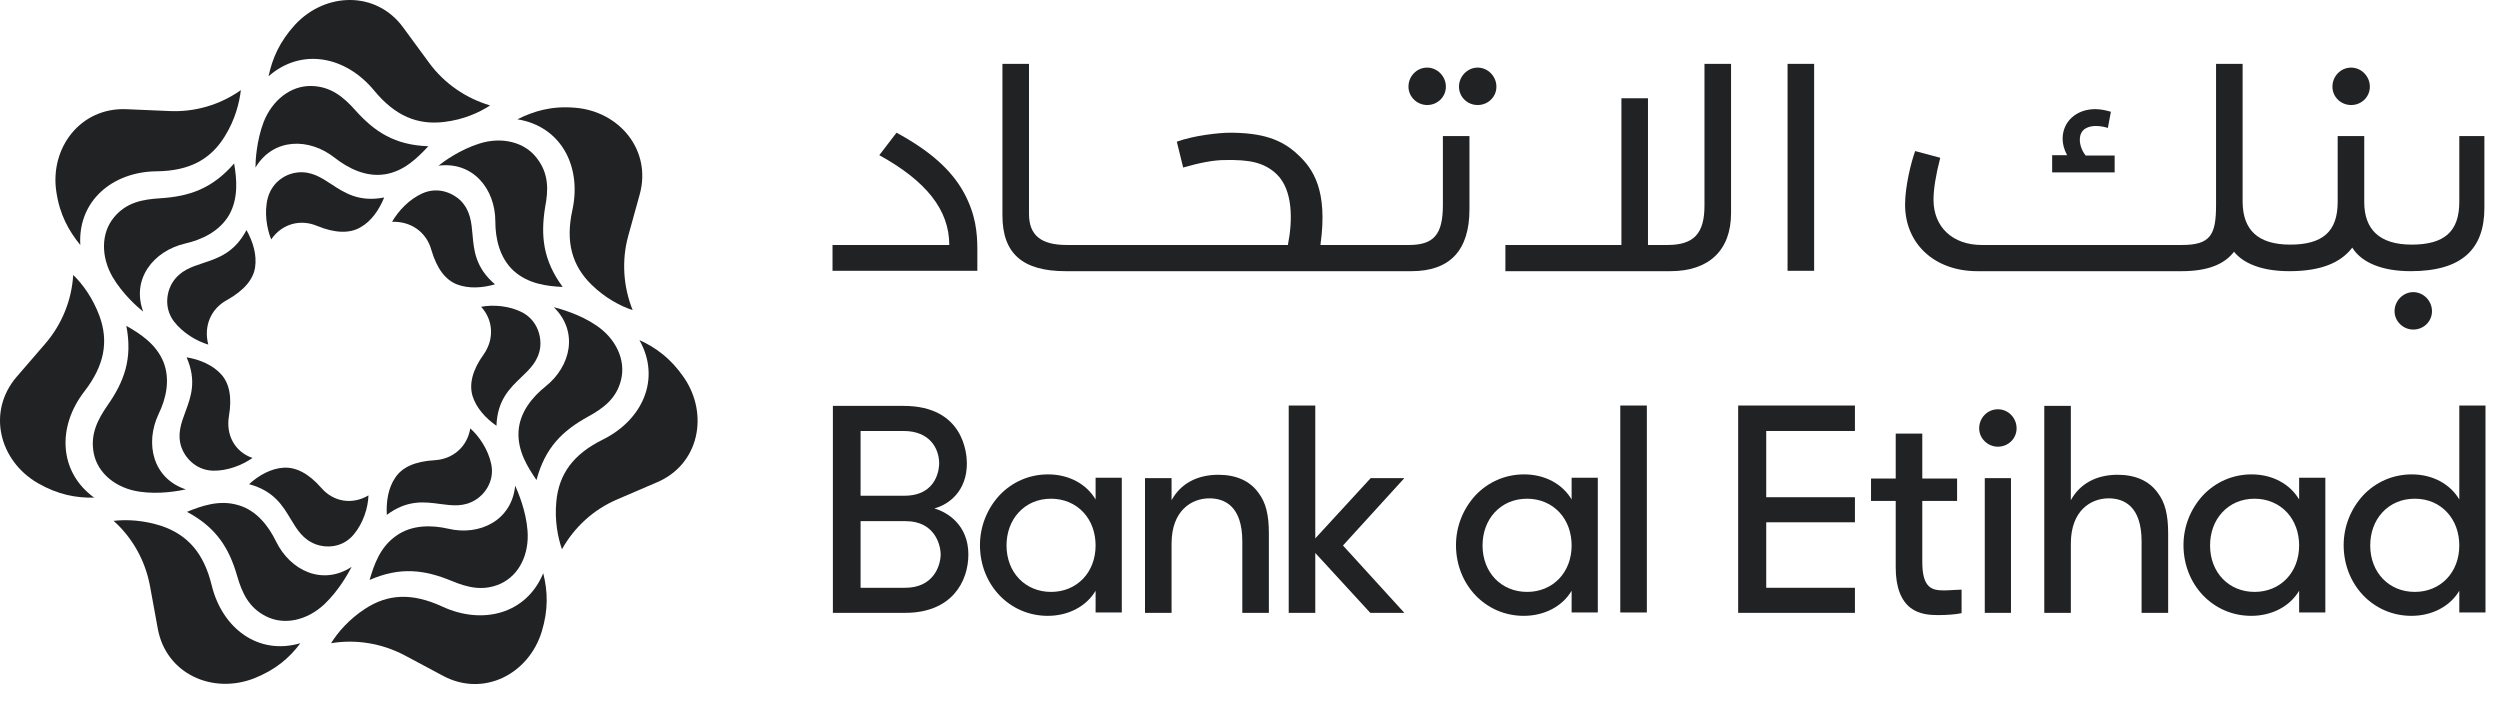 <svg width="142" height="40" viewBox="0 0 142 40" fill="none" xmlns="http://www.w3.org/2000/svg">
<g clip-path="url(#clip0_51_850)">
<path d="M25.244 6.924C23.714 7.116 22.439 6.584 21.248 5.139C19.633 3.183 17.124 2.694 15.254 4.331C15.466 3.332 15.87 2.376 16.763 1.398C18.485 -0.452 21.376 -0.537 22.906 1.568L24.373 3.566C25.244 4.756 26.477 5.585 27.837 5.989C27.221 6.393 26.328 6.797 25.244 6.924Z" fill="#212224"/>
<path d="M17.677 4.884C16.508 4.863 15.466 5.692 14.977 6.924C14.573 7.987 14.51 9.114 14.51 9.518C15.53 7.817 17.571 7.817 19.016 8.965C19.781 9.56 20.78 10.07 21.864 9.9C22.949 9.73 23.714 8.965 24.33 8.306C22.417 8.242 21.269 7.477 20.185 6.265C19.505 5.5 18.782 4.905 17.677 4.884Z" fill="#212224"/>
<path d="M20.462 12.919C19.866 13.259 19.059 13.259 18.017 12.834C17.061 12.43 16.019 12.706 15.403 13.599C15.148 12.961 14.999 12.047 15.211 11.239C15.488 10.24 16.359 9.837 16.912 9.794C17.687 9.719 18.236 10.079 18.825 10.465C19.576 10.958 20.392 11.492 21.822 11.218C21.524 11.941 21.078 12.579 20.462 12.919Z" fill="#212224"/>
<path d="M12.894 17.042C13.872 16.49 14.382 15.873 14.488 15.193C14.595 14.492 14.382 13.748 14 13.068C13.32 14.354 12.394 14.659 11.539 14.941C10.869 15.162 10.242 15.368 9.812 16.022C9.514 16.469 9.259 17.425 9.876 18.254C10.386 18.913 11.172 19.381 11.831 19.572C11.555 18.53 11.98 17.531 12.894 17.042Z" fill="#212224"/>
<path d="M6.475 12.345C5.731 13.238 5.731 14.577 6.39 15.725C6.964 16.702 7.814 17.446 8.133 17.701C7.453 15.852 8.707 14.258 10.514 13.833C11.449 13.62 12.469 13.153 13.022 12.196C13.553 11.239 13.447 10.155 13.298 9.284C12.044 10.729 10.747 11.155 9.111 11.261C8.09 11.325 7.176 11.495 6.475 12.345Z" fill="#212224"/>
<path d="M8.898 9.73C10.769 9.709 11.98 9.05 12.788 7.711C13.362 6.776 13.596 5.84 13.681 5.118C12.512 5.947 11.088 6.372 9.642 6.308L7.176 6.202C4.562 6.095 2.819 8.412 3.201 10.899C3.393 12.196 3.903 13.11 4.562 13.918C4.413 11.41 6.39 9.752 8.898 9.73Z" fill="#212224"/>
<path d="M13.001 23.653C13.192 22.548 13.022 21.761 12.554 21.251C12.086 20.741 11.364 20.422 10.598 20.295C11.183 21.631 10.844 22.545 10.531 23.387C10.287 24.046 10.059 24.66 10.301 25.396C10.471 25.906 11.045 26.693 12.086 26.735C12.915 26.757 13.766 26.416 14.34 26.013C13.319 25.651 12.83 24.695 13.001 23.653Z" fill="#212224"/>
<path d="M5.327 25.758C5.561 26.905 6.602 27.734 7.92 27.926C9.047 28.096 10.152 27.883 10.556 27.798C8.686 27.182 8.218 25.205 9.004 23.526C9.43 22.654 9.685 21.57 9.281 20.55C8.856 19.529 7.963 18.956 7.176 18.509C7.538 20.38 7.049 21.676 6.114 23.015C5.54 23.844 5.114 24.674 5.327 25.758Z" fill="#212224"/>
<path d="M4.796 22.229C5.943 20.741 6.177 19.381 5.646 17.935C5.263 16.915 4.689 16.128 4.158 15.618C4.073 17.043 3.52 18.424 2.564 19.529L0.948 21.4C-0.752 23.377 -0.051 26.161 2.139 27.437C3.286 28.096 4.307 28.287 5.348 28.266C3.329 26.799 3.244 24.227 4.796 22.229Z" fill="#212224"/>
<path d="M18.251 27.713C17.507 26.863 16.784 26.523 16.104 26.565C15.403 26.608 14.701 26.991 14.148 27.501C15.55 27.881 16.049 28.712 16.509 29.479C16.873 30.085 17.212 30.651 17.953 30.923C18.463 31.114 19.441 31.157 20.1 30.349C20.632 29.711 20.908 28.84 20.929 28.138C19.994 28.691 18.931 28.5 18.251 27.713Z" fill="#212224"/>
<path d="M15.105 35.004C16.147 35.535 17.443 35.238 18.421 34.324C19.25 33.537 19.781 32.56 19.973 32.198C18.315 33.282 16.487 32.411 15.679 30.753C15.254 29.881 14.573 28.988 13.532 28.691C12.469 28.372 11.449 28.733 10.62 29.073C12.299 29.966 13.022 31.157 13.468 32.708C13.745 33.665 14.127 34.515 15.105 35.004Z" fill="#212224"/>
<path d="M12.023 33.24C11.576 31.412 10.662 30.391 9.196 29.881C8.154 29.541 7.198 29.499 6.454 29.584C7.516 30.54 8.239 31.816 8.515 33.261L8.962 35.706C9.43 38.278 12.065 39.447 14.425 38.533C15.658 38.044 16.444 37.364 17.061 36.535C14.659 37.236 12.618 35.684 12.023 33.24Z" fill="#212224"/>
<path d="M24.692 26.14C23.565 26.204 22.842 26.544 22.46 27.118C22.056 27.692 21.928 28.478 21.971 29.244C23.136 28.376 24.101 28.505 24.99 28.624C25.69 28.718 26.343 28.806 27.008 28.393C27.476 28.117 28.114 27.373 27.901 26.353C27.731 25.545 27.221 24.78 26.711 24.333C26.541 25.375 25.733 26.076 24.692 26.14Z" fill="#212224"/>
<path d="M28.433 33.155C29.495 32.666 30.069 31.476 29.963 30.136C29.878 29.01 29.432 27.968 29.262 27.585C29.07 29.562 27.242 30.455 25.457 30.03C24.521 29.817 23.395 29.796 22.502 30.434C21.588 31.072 21.248 32.071 20.993 32.942C22.736 32.177 24.118 32.368 25.627 32.985C26.541 33.367 27.434 33.601 28.433 33.155Z" fill="#212224"/>
<path d="M25.117 34.451C23.416 33.665 22.035 33.729 20.738 34.579C19.824 35.174 19.186 35.918 18.804 36.534C20.206 36.301 21.673 36.534 22.97 37.215L25.159 38.384C27.455 39.617 30.027 38.299 30.771 35.876C31.154 34.621 31.111 33.58 30.856 32.559C29.899 34.876 27.412 35.514 25.117 34.451Z" fill="#212224"/>
<path d="M27.476 20.125C26.817 21.039 26.647 21.825 26.838 22.484C27.051 23.164 27.561 23.738 28.199 24.185C28.247 22.73 28.95 22.058 29.599 21.437C30.108 20.951 30.583 20.496 30.686 19.721C30.75 19.189 30.58 18.233 29.666 17.744C28.922 17.361 28.008 17.297 27.328 17.425C28.029 18.19 28.072 19.274 27.476 20.125Z" fill="#212224"/>
<path d="M35.277 21.57C35.554 20.443 34.98 19.232 33.874 18.488C32.939 17.85 31.855 17.553 31.451 17.446C32.875 18.828 32.429 20.805 30.983 21.953C30.24 22.548 29.517 23.419 29.453 24.503C29.389 25.609 29.963 26.523 30.473 27.267C30.962 25.417 31.961 24.461 33.386 23.674C34.278 23.186 35.022 22.633 35.277 21.57Z" fill="#212224"/>
<path d="M34.236 24.971C32.556 25.8 31.749 26.927 31.6 28.479C31.494 29.562 31.685 30.519 31.919 31.199C32.62 29.945 33.704 28.946 35.043 28.372L37.318 27.394C39.72 26.374 40.272 23.526 38.848 21.443C38.104 20.358 37.254 19.742 36.319 19.317C37.552 21.506 36.51 23.845 34.236 24.971Z" fill="#212224"/>
<path d="M24.5 14.194C24.819 15.278 25.308 15.895 25.946 16.15C26.605 16.405 27.391 16.362 28.114 16.15C27.005 15.196 26.919 14.228 26.84 13.334C26.779 12.634 26.721 11.979 26.18 11.409C25.797 11.027 24.947 10.559 23.99 10.984C23.225 11.325 22.608 12.005 22.268 12.6C23.352 12.557 24.224 13.195 24.5 14.194Z" fill="#212224"/>
<path d="M30.494 8.986C29.793 8.051 28.475 7.753 27.221 8.157C26.137 8.497 25.223 9.156 24.904 9.411C26.86 9.156 28.135 10.729 28.135 12.579C28.135 13.535 28.369 14.64 29.177 15.384C30.006 16.128 31.068 16.256 31.961 16.299C30.834 14.768 30.707 13.386 30.962 11.771C31.154 10.793 31.175 9.858 30.494 8.986Z" fill="#212224"/>
<path d="M32.514 11.92C32.11 13.748 32.493 15.087 33.598 16.171C34.385 16.936 35.235 17.383 35.936 17.616C35.405 16.299 35.298 14.811 35.681 13.408L36.34 11.027C37.02 8.519 35.171 6.308 32.641 6.117C31.323 6.01 30.325 6.308 29.389 6.776C31.876 7.18 33.045 9.454 32.514 11.92Z" fill="#212224"/>
<path d="M81.956 7.73H83.465V11.896C83.465 14.213 82.36 15.403 80.171 15.403H60.53C58.064 15.403 56.938 14.383 56.938 12.236V3.627H58.447V12.151C58.447 13.363 59.127 13.915 60.593 13.915H73.156V13.894C73.432 12.491 73.432 10.812 72.54 9.919C71.796 9.196 70.924 9.069 69.585 9.09C68.947 9.09 68.161 9.239 67.204 9.515L66.843 8.048C67.821 7.687 69.287 7.538 69.84 7.538C71.668 7.538 72.795 7.9 73.73 8.792C74.58 9.579 75.431 10.812 75.005 13.873V13.915H80.022C81.446 13.915 81.956 13.32 81.956 11.641V7.73Z" fill="#212224"/>
<path d="M81.063 5.965C81.659 5.965 82.126 5.498 82.126 4.924C82.126 4.329 81.637 3.84 81.063 3.84C80.468 3.84 80.001 4.329 80.001 4.924C80.001 5.498 80.49 5.965 81.063 5.965Z" fill="#212224"/>
<path d="M84.996 4.924C84.996 5.498 84.528 5.965 83.933 5.965C83.338 5.965 82.87 5.498 82.87 4.924C82.87 4.329 83.359 3.84 83.933 3.84C84.507 3.84 84.996 4.329 84.996 4.924Z" fill="#212224"/>
<path d="M134.608 4.924C134.608 5.498 134.141 5.965 133.546 5.965C132.951 5.965 132.482 5.498 132.482 4.924C132.482 4.329 132.951 3.84 133.546 3.84C134.119 3.84 134.608 4.329 134.608 4.924Z" fill="#212224"/>
<path d="M118.453 8.814V8.835H120.112V9.791H116.562V8.814H117.412L117.391 8.771C117.242 8.495 117.157 8.176 117.157 7.878C117.157 6.901 117.944 6.199 119.006 6.199C119.354 6.199 119.644 6.278 119.873 6.341L119.899 6.348L119.728 7.262H119.707C119.58 7.219 119.325 7.156 119.048 7.156C118.708 7.156 118.134 7.262 118.134 7.942C118.134 8.24 118.262 8.58 118.453 8.814Z" fill="#212224"/>
<path d="M137.074 16.593C137.648 16.593 138.137 17.082 138.137 17.677C138.137 18.273 137.648 18.719 137.074 18.719C136.5 18.719 136.011 18.251 136.011 17.677C136.011 17.082 136.5 16.593 137.074 16.593Z" fill="#212224"/>
<path d="M49.944 8.814L50.922 7.538C52.771 8.537 54.025 9.621 54.748 10.939C55.428 12.193 55.513 13.235 55.513 14.191V15.382H47.287V13.915H53.919C53.919 11.917 52.601 10.28 49.944 8.814Z" fill="#212224"/>
<path d="M96.814 11.683C96.814 13.277 96.198 13.915 94.71 13.915H93.605V5.583H92.096V13.915H85.506V15.403H94.88C97.07 15.403 98.324 14.213 98.324 12.108V3.627H96.814V11.683Z" fill="#212224"/>
<path d="M103.043 3.627H101.533V15.382H103.043V3.627Z" fill="#212224"/>
<path d="M77.854 27.158L74.708 30.58V23.034H73.199V34.81H74.708V31.409L77.832 34.81H79.767L76.281 30.984L79.767 27.158H77.854Z" fill="#212224"/>
<path fill-rule="evenodd" clip-rule="evenodd" d="M53.069 28.88C53.94 28.646 54.918 27.859 54.918 26.329C54.918 25.776 54.748 23.055 51.326 23.055H47.308V34.81H51.411C54.068 34.81 55.003 33.025 55.003 31.494C55.003 29.836 53.834 29.092 53.069 28.88ZM48.881 24.48H51.326C52.814 24.48 53.345 25.479 53.345 26.329C53.345 26.52 53.281 28.157 51.368 28.157H48.881V24.48ZM51.411 33.386H48.881V29.602H51.453C53.026 29.602 53.43 30.857 53.43 31.515C53.409 32.196 52.984 33.386 51.411 33.386Z" fill="#212224"/>
<path fill-rule="evenodd" clip-rule="evenodd" d="M62.23 28.369C61.699 27.477 60.7 26.945 59.531 26.945C58.468 26.945 57.49 27.37 56.767 28.136C56.066 28.901 55.662 29.9 55.662 30.963C55.662 33.216 57.341 34.98 59.51 34.98C60.679 34.98 61.699 34.449 62.23 33.556V34.789H63.718V27.137H62.23V28.369ZM59.701 33.62C58.234 33.62 57.171 32.514 57.171 30.984C57.171 30.261 57.405 29.602 57.852 29.113C58.319 28.603 58.957 28.327 59.701 28.327C60.423 28.327 61.083 28.603 61.55 29.113C61.996 29.602 62.23 30.261 62.23 30.984C62.23 32.514 61.167 33.62 59.701 33.62Z" fill="#212224"/>
<path d="M69.203 26.967C67.991 26.967 67.055 27.477 66.545 28.412V27.158H65.036V34.81H66.545V30.878C66.545 28.986 67.693 28.306 68.692 28.306C69.543 28.306 70.563 28.731 70.563 30.75V34.81H72.072V30.304C72.072 29.241 71.902 28.54 71.477 27.987C70.988 27.307 70.201 26.967 69.203 26.967Z" fill="#212224"/>
<path fill-rule="evenodd" clip-rule="evenodd" d="M89.268 28.369C88.737 27.477 87.738 26.945 86.569 26.945C85.506 26.945 84.528 27.37 83.805 28.136C83.104 28.901 82.7 29.9 82.7 30.963C82.7 33.216 84.379 34.98 86.547 34.98C87.717 34.98 88.737 34.449 89.268 33.556V34.789H90.756V27.137H89.268V28.369ZM86.739 33.62C85.272 33.62 84.209 32.514 84.209 30.984C84.209 30.261 84.443 29.602 84.889 29.113C85.357 28.603 85.995 28.327 86.739 28.327C87.462 28.327 88.121 28.603 88.588 29.113C89.035 29.602 89.268 30.261 89.268 30.984C89.268 32.514 88.206 33.62 86.739 33.62Z" fill="#212224"/>
<path d="M93.541 23.034H92.032V34.789H93.541V23.034Z" fill="#212224"/>
<path d="M98.728 34.81H105.36V33.386H100.322V29.666H105.36V28.242H100.322V24.48H105.36V23.034H98.728V34.81Z" fill="#212224"/>
<path d="M110.419 33.535C109.738 33.535 109.186 33.407 109.186 31.919V28.454H111.163V27.179H109.186V24.628H107.677V27.179H106.274V28.454H107.677V32.238C107.677 33.343 107.974 34.109 108.527 34.534C109.016 34.895 109.611 34.938 110.079 34.938C110.589 34.938 111.12 34.895 111.396 34.831H111.418V33.492H111.375C111.29 33.492 111.15 33.501 110.995 33.51C110.801 33.522 110.584 33.535 110.419 33.535Z" fill="#212224"/>
<path d="M113.479 23.247C112.884 23.247 112.417 23.736 112.417 24.331C112.417 24.905 112.906 25.372 113.479 25.372C114.075 25.372 114.542 24.905 114.542 24.331C114.542 23.736 114.075 23.247 113.479 23.247Z" fill="#212224"/>
<path d="M114.223 34.81V27.158H112.735V34.81H114.223Z" fill="#212224"/>
<path d="M120.281 26.967C119.069 26.967 118.134 27.477 117.624 28.412V23.055H116.115V34.81H117.624V30.878C117.624 28.986 118.772 28.306 119.772 28.306C120.621 28.306 121.642 28.731 121.642 30.75V34.81H123.151V30.304C123.151 29.241 122.981 28.54 122.556 27.987C122.067 27.307 121.28 26.967 120.281 26.967Z" fill="#212224"/>
<path fill-rule="evenodd" clip-rule="evenodd" d="M130.591 28.369C130.059 27.477 129.06 26.945 127.892 26.945C126.828 26.945 125.851 27.37 125.128 28.136C124.426 28.901 124.022 29.9 124.022 30.963C124.022 33.216 125.702 34.98 127.869 34.98C129.039 34.98 130.059 34.449 130.591 33.556V34.789H132.079V27.137H130.591V28.369ZM128.061 33.62C126.594 33.62 125.532 32.514 125.532 30.984C125.532 30.261 125.766 29.602 126.212 29.113C126.68 28.603 127.318 28.327 128.061 28.327C128.784 28.327 129.442 28.603 129.911 29.113C130.356 29.602 130.591 30.261 130.591 30.984C130.591 32.514 129.528 33.62 128.061 33.62Z" fill="#212224"/>
<path fill-rule="evenodd" clip-rule="evenodd" d="M139.688 28.369C139.158 27.477 138.158 26.945 136.989 26.945C135.926 26.945 134.948 27.37 134.226 28.136C133.525 28.901 133.12 29.9 133.12 30.963C133.12 33.216 134.8 34.98 136.968 34.98C138.136 34.98 139.158 34.449 139.688 33.556V34.789H141.176V23.034H139.688V28.369ZM137.159 33.62C135.692 33.62 134.629 32.514 134.629 30.984C134.629 30.261 134.864 29.602 135.309 29.113C135.778 28.603 136.415 28.327 137.159 28.327C137.904 28.327 138.541 28.603 139.008 29.113C139.455 29.602 139.688 30.261 139.688 30.984C139.688 32.514 138.626 33.62 137.159 33.62Z" fill="#212224"/>
<path d="M139.688 7.73V11.471C139.688 13.171 138.816 13.894 136.989 13.894C135.14 13.894 134.289 13.022 134.289 11.471V7.73H132.78V11.471C132.78 13.171 131.908 13.894 130.081 13.894C128.232 13.894 127.402 13.044 127.381 11.492V3.627H125.872V11.641C125.872 13.32 125.574 13.915 123.938 13.915H112.565C110.907 13.915 109.823 12.895 109.823 11.343C109.823 10.769 109.951 9.94 110.206 8.962L108.782 8.58C108.548 9.217 108.208 10.599 108.208 11.62C108.208 13.851 109.887 15.403 112.31 15.403H123.916C125.384 15.403 126.34 15.021 126.892 14.298C127.402 14.935 128.422 15.403 130.038 15.403C131.802 15.403 132.951 14.935 133.609 14.064L133.694 14.191C134.184 14.872 135.225 15.403 136.925 15.403C139.859 15.403 141.113 14.128 141.113 11.811V7.73H139.688Z" fill="#212224"/>
</g>
<defs>
<clipPath id="clip0_51_850">
<rect width="141.176" height="40" fill="white"/>
</clipPath>
</defs>
</svg>
